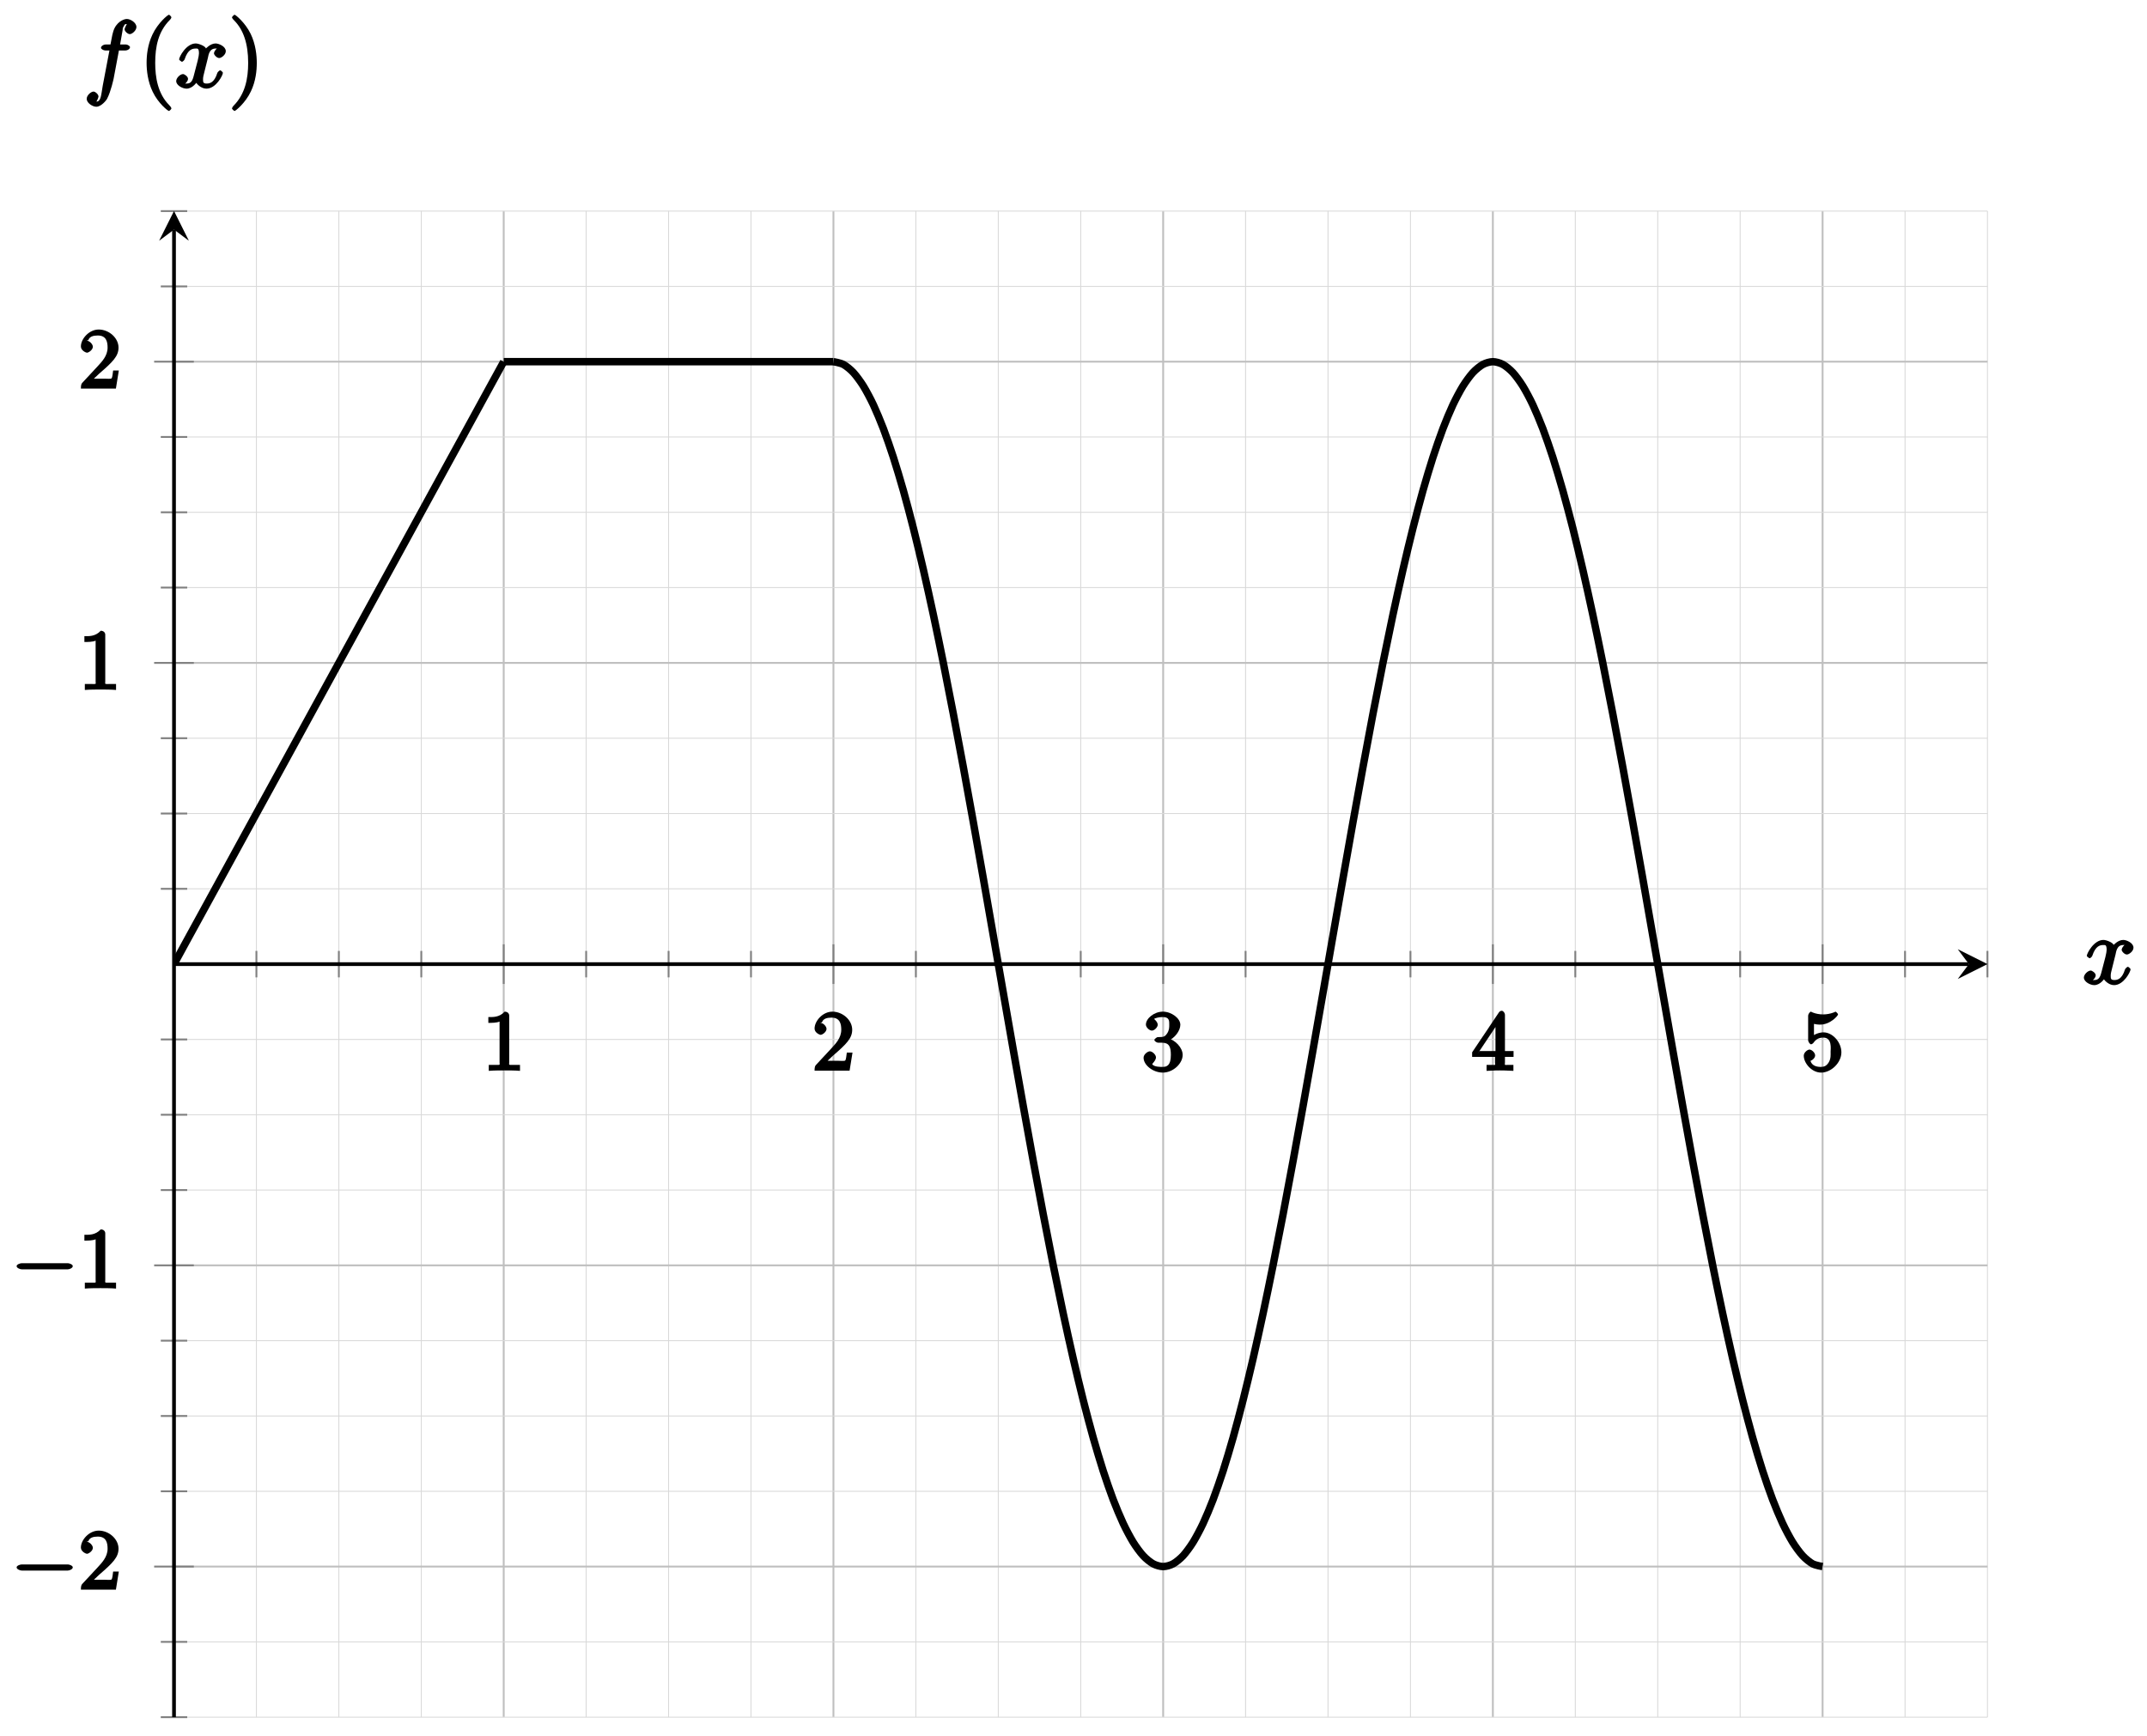 <?xml version="1.0" encoding="UTF-8"?>
<svg xmlns="http://www.w3.org/2000/svg" xmlns:xlink="http://www.w3.org/1999/xlink" width="230pt" height="186pt" viewBox="0 0 230 186" version="1.1">
<defs>
<g>
<symbol overflow="visible" id="glyph0-0">
<path style="stroke:none;" d=""/>
</symbol>
<symbol overflow="visible" id="glyph0-1">
<path style="stroke:none;" d="M 2.891 -5.906 C 2.891 -6.125 2.719 -6.328 2.406 -6.328 C 1.812 -5.688 1.109 -5.75 0.656 -5.75 L 0.656 -5.125 C 1 -5.125 1.547 -5.125 1.859 -5.266 L 1.859 -0.891 C 1.859 -0.562 2.016 -0.625 1.172 -0.625 L 0.703 -0.625 L 0.703 0.016 C 1.203 -0.031 2.016 -0.031 2.375 -0.031 C 2.75 -0.031 3.547 -0.031 4.047 0.016 L 4.047 -0.625 L 3.594 -0.625 C 2.75 -0.625 2.891 -0.562 2.891 -0.891 Z M 2.891 -5.906 "/>
</symbol>
<symbol overflow="visible" id="glyph0-2">
<path style="stroke:none;" d="M 4.141 -1.938 L 3.734 -1.938 C 3.688 -1.641 3.672 -1.234 3.562 -1.094 C 3.5 -1.016 3.016 -1.062 2.828 -1.062 L 1.234 -1.062 L 1.359 -0.766 L 2.25 -1.609 C 3.719 -2.875 4.312 -3.484 4.312 -4.391 C 4.312 -5.422 3.297 -6.328 2.188 -6.328 C 1.156 -6.328 0.281 -5.328 0.281 -4.516 C 0.281 -4.062 0.844 -3.844 0.922 -3.844 C 1.125 -3.844 1.562 -4.156 1.562 -4.484 C 1.562 -4.75 1.203 -5.125 0.922 -5.125 C 0.875 -5.125 0.859 -5.125 1.078 -5.188 C 1.203 -5.578 1.609 -5.688 2.094 -5.688 C 3 -5.688 3.141 -5.016 3.141 -4.391 C 3.141 -3.484 2.5 -2.859 2.078 -2.391 L 0.438 -0.625 C 0.328 -0.516 0.281 -0.375 0.281 0 L 4.031 0 L 4.344 -1.938 Z M 4.141 -1.938 "/>
</symbol>
<symbol overflow="visible" id="glyph0-3">
<path style="stroke:none;" d="M 2.734 -3.156 C 3.562 -3.469 4.141 -4.297 4.141 -4.922 C 4.141 -5.609 3.203 -6.328 2.266 -6.328 C 1.344 -6.328 0.453 -5.609 0.453 -4.938 C 0.453 -4.641 0.828 -4.297 1.094 -4.297 C 1.359 -4.297 1.719 -4.656 1.719 -4.922 C 1.719 -5.234 1.328 -5.547 1.328 -5.547 C 1.375 -5.609 1.797 -5.75 2.25 -5.75 C 2.984 -5.75 2.953 -5.328 2.953 -4.906 C 2.953 -4.641 2.953 -4.328 2.719 -3.984 C 2.453 -3.594 2.266 -3.625 2 -3.609 C 1.781 -3.594 1.766 -3.594 1.688 -3.594 C 1.609 -3.578 1.359 -3.391 1.359 -3.297 C 1.359 -3.172 1.609 -3 1.766 -3 L 2.172 -3 C 2.953 -3 3.125 -2.547 3.125 -1.688 C 3.125 -0.547 2.688 -0.406 2.234 -0.406 C 2.062 -0.406 1.312 -0.391 1.125 -0.703 C 1.109 -0.719 1.531 -1.109 1.531 -1.422 C 1.531 -1.719 1.141 -2.078 0.875 -2.078 C 0.656 -2.078 0.203 -1.766 0.203 -1.391 C 0.203 -0.594 1.219 0.203 2.266 0.203 C 3.375 0.203 4.391 -0.781 4.391 -1.688 C 4.391 -2.469 3.594 -3.312 2.734 -3.5 Z M 2.734 -3.156 "/>
</symbol>
<symbol overflow="visible" id="glyph0-4">
<path style="stroke:none;" d="M 0.078 -1.922 L 0.078 -1.484 L 2.531 -1.484 L 2.531 -0.875 C 2.531 -0.547 2.688 -0.625 2.016 -0.625 L 1.625 -0.625 L 1.625 0.016 C 2.375 -0.031 3 -0.031 3.062 -0.031 C 3.109 -0.031 3.766 -0.031 4.5 0.016 L 4.5 -0.625 L 4.125 -0.625 C 3.453 -0.625 3.594 -0.547 3.594 -0.875 L 3.594 -1.484 L 4.516 -1.484 L 4.516 -2.109 L 3.594 -2.109 L 3.594 -6 C 3.594 -6.172 3.422 -6.422 3.25 -6.422 C 3.141 -6.422 3.016 -6.359 2.938 -6.234 L 0.078 -1.969 Z M 0.656 -1.797 L 2.875 -5.125 L 2.578 -5.25 L 2.578 -2.109 L 0.875 -2.109 Z M 0.656 -1.797 "/>
</symbol>
<symbol overflow="visible" id="glyph0-5">
<path style="stroke:none;" d="M 0.75 -3.266 C 0.75 -3.109 0.938 -2.828 1.062 -2.828 C 1.125 -2.828 1.281 -2.922 1.328 -3 C 1.594 -3.375 1.906 -3.547 2.375 -3.547 C 3.344 -3.547 3.156 -2.328 3.156 -2.016 C 3.156 -1.734 3.203 -1.297 2.953 -0.891 C 2.719 -0.516 2.469 -0.406 2.109 -0.406 C 1.594 -0.406 1.156 -0.562 1 -1.047 C 0.781 -1.047 0.828 -1.031 0.891 -1.031 C 1.078 -1.031 1.5 -1.312 1.5 -1.641 C 1.5 -1.922 1.141 -2.266 0.891 -2.266 C 0.703 -2.266 0.281 -1.969 0.281 -1.609 C 0.281 -0.797 1.141 0.203 2.141 0.203 C 3.219 0.203 4.312 -0.859 4.312 -1.969 C 4.312 -3.047 3.375 -4.109 2.391 -4.109 C 1.969 -4.109 1.406 -3.922 1.078 -3.594 L 1.375 -3.469 L 1.375 -5.016 C 1.484 -4.984 1.766 -4.938 2.031 -4.938 C 3.141 -4.938 3.953 -5.906 3.953 -6.031 C 3.953 -6.109 3.734 -6.328 3.688 -6.328 C 3.672 -6.328 3.531 -6.266 3.469 -6.234 C 3.141 -6.109 2.734 -6.031 2.359 -6.031 C 1.969 -6.031 1.562 -6.109 1.25 -6.234 C 1.188 -6.266 1.047 -6.328 1.047 -6.328 C 0.938 -6.328 0.75 -6.047 0.75 -5.906 Z M 0.75 -3.266 "/>
</symbol>
<symbol overflow="visible" id="glyph1-0">
<path style="stroke:none;" d=""/>
</symbol>
<symbol overflow="visible" id="glyph1-1">
<path style="stroke:none;" d="M 6.047 -2.047 C 6.219 -2.047 6.578 -2.188 6.578 -2.391 C 6.578 -2.578 6.203 -2.703 6.047 -2.703 L 1.109 -2.703 C 0.953 -2.703 0.562 -2.578 0.562 -2.391 C 0.562 -2.188 0.938 -2.047 1.109 -2.047 Z M 6.047 -2.047 "/>
</symbol>
<symbol overflow="visible" id="glyph2-0">
<path style="stroke:none;" d=""/>
</symbol>
<symbol overflow="visible" id="glyph2-1">
<path style="stroke:none;" d="M 3.5 -3.172 C 3.562 -3.422 3.625 -4.188 4.312 -4.188 C 4.359 -4.188 4.469 -4.234 4.688 -4.109 L 4.812 -4.391 C 4.531 -4.344 4.156 -3.922 4.156 -3.672 C 4.156 -3.516 4.453 -3.172 4.719 -3.172 C 4.938 -3.172 5.422 -3.516 5.422 -3.906 C 5.422 -4.422 4.672 -4.734 4.328 -4.734 C 3.75 -4.734 3.266 -4.156 3.297 -4.203 C 3.203 -4.469 2.5 -4.734 2.203 -4.734 C 1.172 -4.734 0.422 -3.281 0.422 -3.031 C 0.422 -2.938 0.703 -2.766 0.719 -2.766 C 0.797 -2.766 1 -2.953 1.016 -3.047 C 1.359 -4.094 1.844 -4.188 2.188 -4.188 C 2.375 -4.188 2.547 -4.25 2.547 -3.672 C 2.547 -3.375 2.375 -2.703 2 -1.312 C 1.844 -0.688 1.672 -0.438 1.234 -0.438 C 1.172 -0.438 1.062 -0.391 0.859 -0.516 L 0.734 -0.234 C 0.984 -0.297 1.375 -0.656 1.375 -0.938 C 1.375 -1.203 0.984 -1.453 0.844 -1.453 C 0.531 -1.453 0.109 -1.031 0.109 -0.703 C 0.109 -0.25 0.781 0.109 1.219 0.109 C 1.891 0.109 2.359 -0.641 2.391 -0.703 L 2.094 -0.812 C 2.219 -0.438 2.75 0.109 3.344 0.109 C 4.375 0.109 5.109 -1.328 5.109 -1.578 C 5.109 -1.688 4.859 -1.859 4.828 -1.859 C 4.734 -1.859 4.531 -1.641 4.516 -1.578 C 4.188 -0.516 3.688 -0.438 3.375 -0.438 C 2.984 -0.438 2.984 -0.594 2.984 -0.922 C 2.984 -1.141 3.047 -1.359 3.156 -1.797 Z M 3.5 -3.172 "/>
</symbol>
<symbol overflow="visible" id="glyph2-2">
<path style="stroke:none;" d="M 3.656 -3.984 L 4.516 -3.984 C 4.719 -3.984 4.984 -4.141 4.984 -4.344 C 4.984 -4.453 4.719 -4.625 4.547 -4.625 L 3.922 -4.625 L 4.094 -5.594 C 4.141 -5.797 4.234 -6.406 4.203 -6.359 C 4.422 -6.812 4.422 -6.812 4.641 -6.812 C 4.672 -6.812 4.812 -6.859 4.734 -6.922 C 4.688 -6.922 4.406 -6.406 4.406 -6.25 C 4.406 -6.016 4.766 -5.734 4.953 -5.734 C 5.219 -5.734 5.672 -6.125 5.672 -6.5 C 5.672 -6.953 5.047 -7.359 4.641 -7.359 C 4.297 -7.359 3.484 -7.016 3.188 -6.016 C 3.125 -5.812 3.094 -5.719 2.891 -4.625 L 2.359 -4.625 C 2.156 -4.625 1.875 -4.453 1.875 -4.266 C 1.875 -4.141 2.141 -3.984 2.328 -3.984 L 2.781 -3.984 L 2.062 -0.203 C 1.891 0.75 1.891 1.5 1.375 1.5 C 1.328 1.5 1.203 1.547 1.281 1.625 C 1.359 1.609 1.609 1.094 1.609 0.953 C 1.609 0.719 1.266 0.422 1.078 0.422 C 0.812 0.422 0.344 0.812 0.344 1.203 C 0.344 1.641 0.969 2.047 1.375 2.047 C 1.922 2.047 2.5 1.297 2.547 1.156 C 2.938 0.406 3.219 -0.922 3.234 -0.984 L 3.797 -3.984 Z M 3.656 -3.984 "/>
</symbol>
<symbol overflow="visible" id="glyph3-0">
<path style="stroke:none;" d=""/>
</symbol>
<symbol overflow="visible" id="glyph3-1">
<path style="stroke:none;" d="M 3.469 2.234 C 3.469 2.203 3.422 2.062 3.25 1.891 C 2 0.641 1.734 -1.125 1.734 -2.656 C 1.734 -4.391 2.062 -6.016 3.297 -7.25 C 3.422 -7.375 3.469 -7.5 3.469 -7.531 C 3.469 -7.609 3.266 -7.812 3.203 -7.812 C 3.094 -7.812 2.031 -6.953 1.438 -5.688 C 0.922 -4.594 0.812 -3.484 0.812 -2.656 C 0.812 -1.875 0.922 -0.672 1.469 0.453 C 2.062 1.688 3.094 2.5 3.203 2.5 C 3.266 2.5 3.469 2.297 3.469 2.234 Z M 3.469 2.234 "/>
</symbol>
<symbol overflow="visible" id="glyph3-2">
<path style="stroke:none;" d="M 3.047 -2.656 C 3.047 -3.422 2.938 -4.641 2.391 -5.766 C 1.797 -6.984 0.766 -7.812 0.672 -7.812 C 0.609 -7.812 0.391 -7.594 0.391 -7.531 C 0.391 -7.5 0.438 -7.375 0.625 -7.203 C 1.609 -6.203 2.125 -4.734 2.125 -2.656 C 2.125 -0.953 1.797 0.688 0.562 1.938 C 0.438 2.062 0.391 2.203 0.391 2.234 C 0.391 2.297 0.609 2.5 0.672 2.5 C 0.766 2.5 1.828 1.656 2.422 0.391 C 2.938 -0.703 3.047 -1.812 3.047 -2.656 Z M 3.047 -2.656 "/>
</symbol>
</g>
<clipPath id="clip1">
  <path d="M 18.641 27 L 66 27 L 66 115 L 18.641 115 Z M 18.641 27 "/>
</clipPath>
</defs>
<g id="surface1">
<path style="fill:none;stroke-width:0.1;stroke-linecap:butt;stroke-linejoin:miter;stroke:rgb(84.999%,84.999%,84.999%);stroke-opacity:1;stroke-miterlimit:10;" d="M 8.829 0.001 L 8.829 161.39 M 17.661 0.001 L 17.661 161.39 M 26.493 0.001 L 26.493 161.39 M 44.153 0.001 L 44.153 161.39 M 52.984 0.001 L 52.984 161.39 M 61.812 0.001 L 61.812 161.39 M 79.476 0.001 L 79.476 161.39 M 88.304 0.001 L 88.304 161.39 M 97.135 0.001 L 97.135 161.39 M 114.795 0.001 L 114.795 161.39 M 123.627 0.001 L 123.627 161.39 M 132.458 0.001 L 132.458 161.39 M 150.118 0.001 L 150.118 161.39 M 158.95 0.001 L 158.95 161.39 M 167.778 0.001 L 167.778 161.39 M 185.441 0.001 L 185.441 161.39 M 194.269 0.001 L 194.269 161.39 " transform="matrix(1,0,0,-1,18.639,184.009)"/>
<path style="fill:none;stroke-width:0.199;stroke-linecap:butt;stroke-linejoin:miter;stroke:rgb(75%,75%,75%);stroke-opacity:1;stroke-miterlimit:10;" d="M 35.321 0.001 L 35.321 161.39 M 70.644 0.001 L 70.644 161.39 M 105.967 0.001 L 105.967 161.39 M 141.286 0.001 L 141.286 161.39 M 176.609 0.001 L 176.609 161.39 " transform="matrix(1,0,0,-1,18.639,184.009)"/>
<path style="fill:none;stroke-width:0.1;stroke-linecap:butt;stroke-linejoin:miter;stroke:rgb(84.999%,84.999%,84.999%);stroke-opacity:1;stroke-miterlimit:10;" d="M 0.002 0.001 L 194.269 0.001 M 0.002 8.071 L 194.269 8.071 M 0.002 24.207 L 194.269 24.207 M 0.002 32.277 L 194.269 32.277 M 0.002 40.347 L 194.269 40.347 M 0.002 56.486 L 194.269 56.486 M 0.002 64.556 L 194.269 64.556 M 0.002 72.626 L 194.269 72.626 M 0.002 88.766 L 194.269 88.766 M 0.002 96.835 L 194.269 96.835 M 0.002 104.905 L 194.269 104.905 M 0.002 121.045 L 194.269 121.045 M 0.002 129.115 L 194.269 129.115 M 0.002 137.185 L 194.269 137.185 M 0.002 153.32 L 194.269 153.32 M 0.002 161.39 L 194.269 161.39 " transform="matrix(1,0,0,-1,18.639,184.009)"/>
<path style="fill:none;stroke-width:0.199;stroke-linecap:butt;stroke-linejoin:miter;stroke:rgb(75%,75%,75%);stroke-opacity:1;stroke-miterlimit:10;" d="M 0.002 16.141 L 194.269 16.141 M 0.002 48.417 L 194.269 48.417 M 0.002 112.975 L 194.269 112.975 M 0.002 145.254 L 194.269 145.254 " transform="matrix(1,0,0,-1,18.639,184.009)"/>
<path style="fill:none;stroke-width:0.199;stroke-linecap:butt;stroke-linejoin:miter;stroke:rgb(50%,50%,50%);stroke-opacity:1;stroke-miterlimit:10;" d="M 8.829 79.278 L 8.829 82.114 M 17.661 79.278 L 17.661 82.114 M 26.493 79.278 L 26.493 82.114 M 44.153 79.278 L 44.153 82.114 M 52.984 79.278 L 52.984 82.114 M 61.812 79.278 L 61.812 82.114 M 79.476 79.278 L 79.476 82.114 M 88.304 79.278 L 88.304 82.114 M 97.135 79.278 L 97.135 82.114 M 114.795 79.278 L 114.795 82.114 M 123.627 79.278 L 123.627 82.114 M 132.458 79.278 L 132.458 82.114 M 150.118 79.278 L 150.118 82.114 M 158.95 79.278 L 158.95 82.114 M 167.778 79.278 L 167.778 82.114 M 185.441 79.278 L 185.441 82.114 M 194.269 79.278 L 194.269 82.114 " transform="matrix(1,0,0,-1,18.639,184.009)"/>
<path style="fill:none;stroke-width:0.199;stroke-linecap:butt;stroke-linejoin:miter;stroke:rgb(50%,50%,50%);stroke-opacity:1;stroke-miterlimit:10;" d="M 35.321 78.571 L 35.321 82.821 M 70.644 78.571 L 70.644 82.821 M 105.967 78.571 L 105.967 82.821 M 141.286 78.571 L 141.286 82.821 M 176.609 78.571 L 176.609 82.821 " transform="matrix(1,0,0,-1,18.639,184.009)"/>
<path style="fill:none;stroke-width:0.199;stroke-linecap:butt;stroke-linejoin:miter;stroke:rgb(50%,50%,50%);stroke-opacity:1;stroke-miterlimit:10;" d="M -1.416 0.001 L 1.416 0.001 M -1.416 8.071 L 1.416 8.071 M -1.416 24.207 L 1.416 24.207 M -1.416 32.277 L 1.416 32.277 M -1.416 40.347 L 1.416 40.347 M -1.416 56.486 L 1.416 56.486 M -1.416 64.556 L 1.416 64.556 M -1.416 72.626 L 1.416 72.626 M -1.416 88.766 L 1.416 88.766 M -1.416 96.835 L 1.416 96.835 M -1.416 104.905 L 1.416 104.905 M -1.416 121.045 L 1.416 121.045 M -1.416 129.115 L 1.416 129.115 M -1.416 137.185 L 1.416 137.185 M -1.416 153.32 L 1.416 153.32 M -1.416 161.39 L 1.416 161.39 " transform="matrix(1,0,0,-1,18.639,184.009)"/>
<path style="fill:none;stroke-width:0.199;stroke-linecap:butt;stroke-linejoin:miter;stroke:rgb(50%,50%,50%);stroke-opacity:1;stroke-miterlimit:10;" d="M -2.127 16.141 L 2.126 16.141 M -2.127 48.417 L 2.126 48.417 M -2.127 112.975 L 2.126 112.975 M -2.127 145.254 L 2.126 145.254 " transform="matrix(1,0,0,-1,18.639,184.009)"/>
<path style="fill:none;stroke-width:0.399;stroke-linecap:butt;stroke-linejoin:miter;stroke:rgb(0%,0%,0%);stroke-opacity:1;stroke-miterlimit:10;" d="M 0.002 80.696 L 192.277 80.696 " transform="matrix(1,0,0,-1,18.639,184.009)"/>
<path style=" stroke:none;fill-rule:nonzero;fill:rgb(0%,0%,0%);fill-opacity:1;" d="M 212.914 103.309 L 209.727 101.715 L 210.922 103.309 L 209.727 104.902 "/>
<path style="fill:none;stroke-width:0.399;stroke-linecap:butt;stroke-linejoin:miter;stroke:rgb(0%,0%,0%);stroke-opacity:1;stroke-miterlimit:10;" d="M 0.002 0.001 L 0.002 159.398 " transform="matrix(1,0,0,-1,18.639,184.009)"/>
<path style=" stroke:none;fill-rule:nonzero;fill:rgb(0%,0%,0%);fill-opacity:1;" d="M 18.641 22.609 L 17.047 25.797 L 18.641 24.602 L 20.234 25.797 "/>
<g style="fill:rgb(0%,0%,0%);fill-opacity:1;">
  <use xlink:href="#glyph0-1" x="51.658" y="114.733"/>
</g>
<g style="fill:rgb(0%,0%,0%);fill-opacity:1;">
  <use xlink:href="#glyph0-2" x="86.981" y="114.733"/>
</g>
<g style="fill:rgb(0%,0%,0%);fill-opacity:1;">
  <use xlink:href="#glyph0-3" x="122.304" y="114.733"/>
</g>
<g style="fill:rgb(0%,0%,0%);fill-opacity:1;">
  <use xlink:href="#glyph0-4" x="157.626" y="114.733"/>
</g>
<g style="fill:rgb(0%,0%,0%);fill-opacity:1;">
  <use xlink:href="#glyph0-5" x="192.949" y="114.733"/>
</g>
<g style="fill:rgb(0%,0%,0%);fill-opacity:1;">
  <use xlink:href="#glyph1-1" x="1.218" y="170.343"/>
</g>
<g style="fill:rgb(0%,0%,0%);fill-opacity:1;">
  <use xlink:href="#glyph0-2" x="8.385" y="170.343"/>
</g>
<g style="fill:rgb(0%,0%,0%);fill-opacity:1;">
  <use xlink:href="#glyph1-1" x="1.218" y="138.064"/>
</g>
<g style="fill:rgb(0%,0%,0%);fill-opacity:1;">
  <use xlink:href="#glyph0-1" x="8.385" y="138.064"/>
</g>
<g style="fill:rgb(0%,0%,0%);fill-opacity:1;">
  <use xlink:href="#glyph0-1" x="8.385" y="73.918"/>
</g>
<g style="fill:rgb(0%,0%,0%);fill-opacity:1;">
  <use xlink:href="#glyph0-2" x="8.385" y="41.638"/>
</g>
<g clip-path="url(#clip1)" clip-rule="nonzero">
<path style="fill:none;stroke-width:0.797;stroke-linecap:butt;stroke-linejoin:miter;stroke:rgb(0%,0%,0%);stroke-opacity:1;stroke-miterlimit:10;" d="M 0.002 80.696 L 1.47 83.387 L 2.943 86.074 L 5.888 91.457 L 7.357 94.144 L 8.829 96.835 L 10.302 99.523 L 13.247 104.905 L 14.716 107.593 L 17.661 112.975 L 19.134 115.662 L 20.602 118.354 L 22.075 121.045 L 23.548 123.732 L 25.02 126.424 L 26.489 129.111 L 29.434 134.493 L 30.907 137.181 L 32.379 139.872 L 33.848 142.563 L 35.321 145.251 " transform="matrix(1,0,0,-1,18.639,184.009)"/>
</g>
<path style="fill:none;stroke-width:0.797;stroke-linecap:butt;stroke-linejoin:miter;stroke:rgb(0%,0%,0%);stroke-opacity:1;stroke-miterlimit:10;" d="M 35.321 145.254 L 70.644 145.254 " transform="matrix(1,0,0,-1,18.639,184.009)"/>
<path style="fill:none;stroke-width:0.797;stroke-linecap:butt;stroke-linejoin:miter;stroke:rgb(0%,0%,0%);stroke-opacity:1;stroke-miterlimit:10;" d="M 70.644 145.254 C 70.644 145.254 71.417 145.118 71.714 144.954 C 72.011 144.794 72.488 144.407 72.784 144.083 C 73.081 143.762 73.558 143.114 73.855 142.634 C 74.152 142.153 74.628 141.259 74.925 140.626 C 75.222 139.993 75.698 138.852 75.995 138.075 C 76.292 137.294 76.769 135.923 77.066 135.001 C 77.362 134.083 77.839 132.493 78.136 131.439 C 78.433 130.388 78.909 128.591 79.206 127.416 C 79.503 126.24 79.98 124.26 80.276 122.971 C 80.573 121.686 81.05 119.529 81.347 118.143 C 81.644 116.756 82.12 114.452 82.417 112.975 C 82.714 111.503 83.19 109.061 83.487 107.515 C 83.784 105.964 84.261 103.421 84.558 101.812 C 84.854 100.202 85.331 97.574 85.628 95.918 C 85.925 94.261 86.401 91.57 86.698 89.887 C 86.995 88.199 87.472 85.469 87.768 83.77 C 88.065 82.067 88.542 79.329 88.839 77.63 C 89.136 75.93 89.612 73.2 89.909 71.513 C 90.206 69.829 90.682 67.138 90.979 65.482 C 91.276 63.826 91.753 61.197 92.05 59.588 C 92.346 57.978 92.823 55.432 93.12 53.885 C 93.417 52.334 93.893 49.897 94.19 48.424 C 94.487 46.948 94.964 44.643 95.26 43.257 C 95.557 41.87 96.034 39.71 96.331 38.425 C 96.628 37.136 97.104 35.156 97.401 33.98 C 97.698 32.804 98.174 31.011 98.471 29.957 C 98.768 28.906 99.245 27.312 99.541 26.394 C 99.838 25.473 100.315 24.102 100.612 23.32 C 100.909 22.539 101.385 21.403 101.682 20.77 C 101.979 20.137 102.455 19.239 102.752 18.758 C 103.049 18.278 103.526 17.629 103.823 17.309 C 104.119 16.985 104.596 16.598 104.893 16.438 C 105.19 16.274 105.666 16.141 105.963 16.141 C 106.26 16.141 106.737 16.27 107.033 16.434 C 107.33 16.594 107.807 16.985 108.104 17.305 C 108.401 17.629 108.877 18.278 109.174 18.754 C 109.471 19.235 109.947 20.129 110.244 20.762 C 110.541 21.395 111.018 22.535 111.315 23.316 C 111.611 24.094 112.088 25.465 112.385 26.383 C 112.682 27.304 113.158 28.894 113.455 29.949 C 113.752 31 114.229 32.796 114.525 33.972 C 114.822 35.144 115.299 37.128 115.596 38.413 C 115.893 39.702 116.369 41.858 116.666 43.245 C 116.963 44.632 117.439 46.936 117.736 48.413 C 118.033 49.885 118.51 52.323 118.807 53.869 C 119.103 55.42 119.58 57.963 119.877 59.572 C 120.174 61.181 120.65 63.814 120.947 65.466 C 121.244 67.122 121.721 69.814 122.017 71.501 C 122.314 73.185 122.791 75.915 123.088 77.614 C 123.385 79.317 123.861 82.055 124.158 83.754 C 124.455 85.457 124.931 88.188 125.228 89.871 C 125.525 91.558 126.002 94.25 126.299 95.902 C 126.595 97.558 127.072 100.191 127.369 101.8 C 127.666 103.409 128.142 105.952 128.439 107.503 C 128.74 109.05 129.212 111.487 129.509 112.963 C 129.81 114.44 130.283 116.741 130.58 118.131 C 130.88 119.518 131.353 121.674 131.654 122.963 C 131.951 124.248 132.423 126.232 132.724 127.408 C 133.021 128.584 133.494 130.376 133.794 131.431 C 134.091 132.486 134.568 134.075 134.865 134.993 C 135.162 135.915 135.638 137.286 135.935 138.067 C 136.232 138.849 136.708 139.989 137.005 140.622 C 137.302 141.255 137.779 142.149 138.075 142.63 C 138.372 143.11 138.849 143.758 139.146 144.083 C 139.443 144.403 139.919 144.794 140.216 144.954 C 140.513 145.118 140.989 145.251 141.286 145.251 C 141.583 145.251 142.06 145.122 142.357 144.958 C 142.653 144.797 143.13 144.411 143.427 144.087 C 143.724 143.766 144.2 143.118 144.497 142.637 C 144.794 142.157 145.271 141.263 145.567 140.63 C 145.864 139.997 146.341 138.86 146.638 138.079 C 146.935 137.298 147.411 135.931 147.708 135.009 C 148.005 134.087 148.481 132.501 148.778 131.447 C 149.075 130.396 149.552 128.599 149.849 127.427 C 150.145 126.252 150.622 124.267 150.919 122.982 C 151.216 121.697 151.692 119.541 151.989 118.155 C 152.286 116.768 152.763 114.463 153.059 112.987 C 153.356 111.514 153.833 109.077 154.13 107.526 C 154.427 105.979 154.903 103.433 155.2 101.823 C 155.497 100.214 155.973 97.585 156.27 95.929 C 156.567 94.277 157.044 91.586 157.341 89.898 C 157.637 88.215 158.114 85.485 158.411 83.782 C 158.708 82.082 159.184 79.344 159.481 77.641 C 159.778 75.942 160.255 73.212 160.551 71.525 C 160.848 69.841 161.325 67.15 161.622 65.494 C 161.919 63.841 162.395 61.209 162.692 59.599 C 162.989 57.99 163.465 55.447 163.762 53.897 C 164.059 52.346 164.536 49.909 164.833 48.436 C 165.129 46.96 165.606 44.655 165.903 43.268 C 166.2 41.878 166.676 39.722 166.973 38.437 C 167.27 37.148 167.746 35.167 168.043 33.992 C 168.34 32.816 168.817 31.019 169.114 29.964 C 169.41 28.914 169.887 27.32 170.184 26.402 C 170.481 25.48 170.957 24.109 171.254 23.328 C 171.551 22.547 172.028 21.406 172.324 20.774 C 172.621 20.141 173.098 19.242 173.395 18.762 C 173.692 18.282 174.168 17.633 174.465 17.313 C 174.762 16.989 175.238 16.598 175.535 16.438 C 175.832 16.274 176.606 16.141 176.606 16.141 " transform="matrix(1,0,0,-1,18.639,184.009)"/>
<g style="fill:rgb(0%,0%,0%);fill-opacity:1;">
  <use xlink:href="#glyph2-1" x="223.129" y="105.454"/>
</g>
<g style="fill:rgb(0%,0%,0%);fill-opacity:1;">
  <use xlink:href="#glyph2-2" x="8.943" y="9.391"/>
</g>
<g style="fill:rgb(0%,0%,0%);fill-opacity:1;">
  <use xlink:href="#glyph3-1" x="14.893" y="9.391"/>
</g>
<g style="fill:rgb(0%,0%,0%);fill-opacity:1;">
  <use xlink:href="#glyph2-1" x="18.767" y="9.391"/>
</g>
<g style="fill:rgb(0%,0%,0%);fill-opacity:1;">
  <use xlink:href="#glyph3-2" x="24.461" y="9.391"/>
</g>
</g>
</svg>
